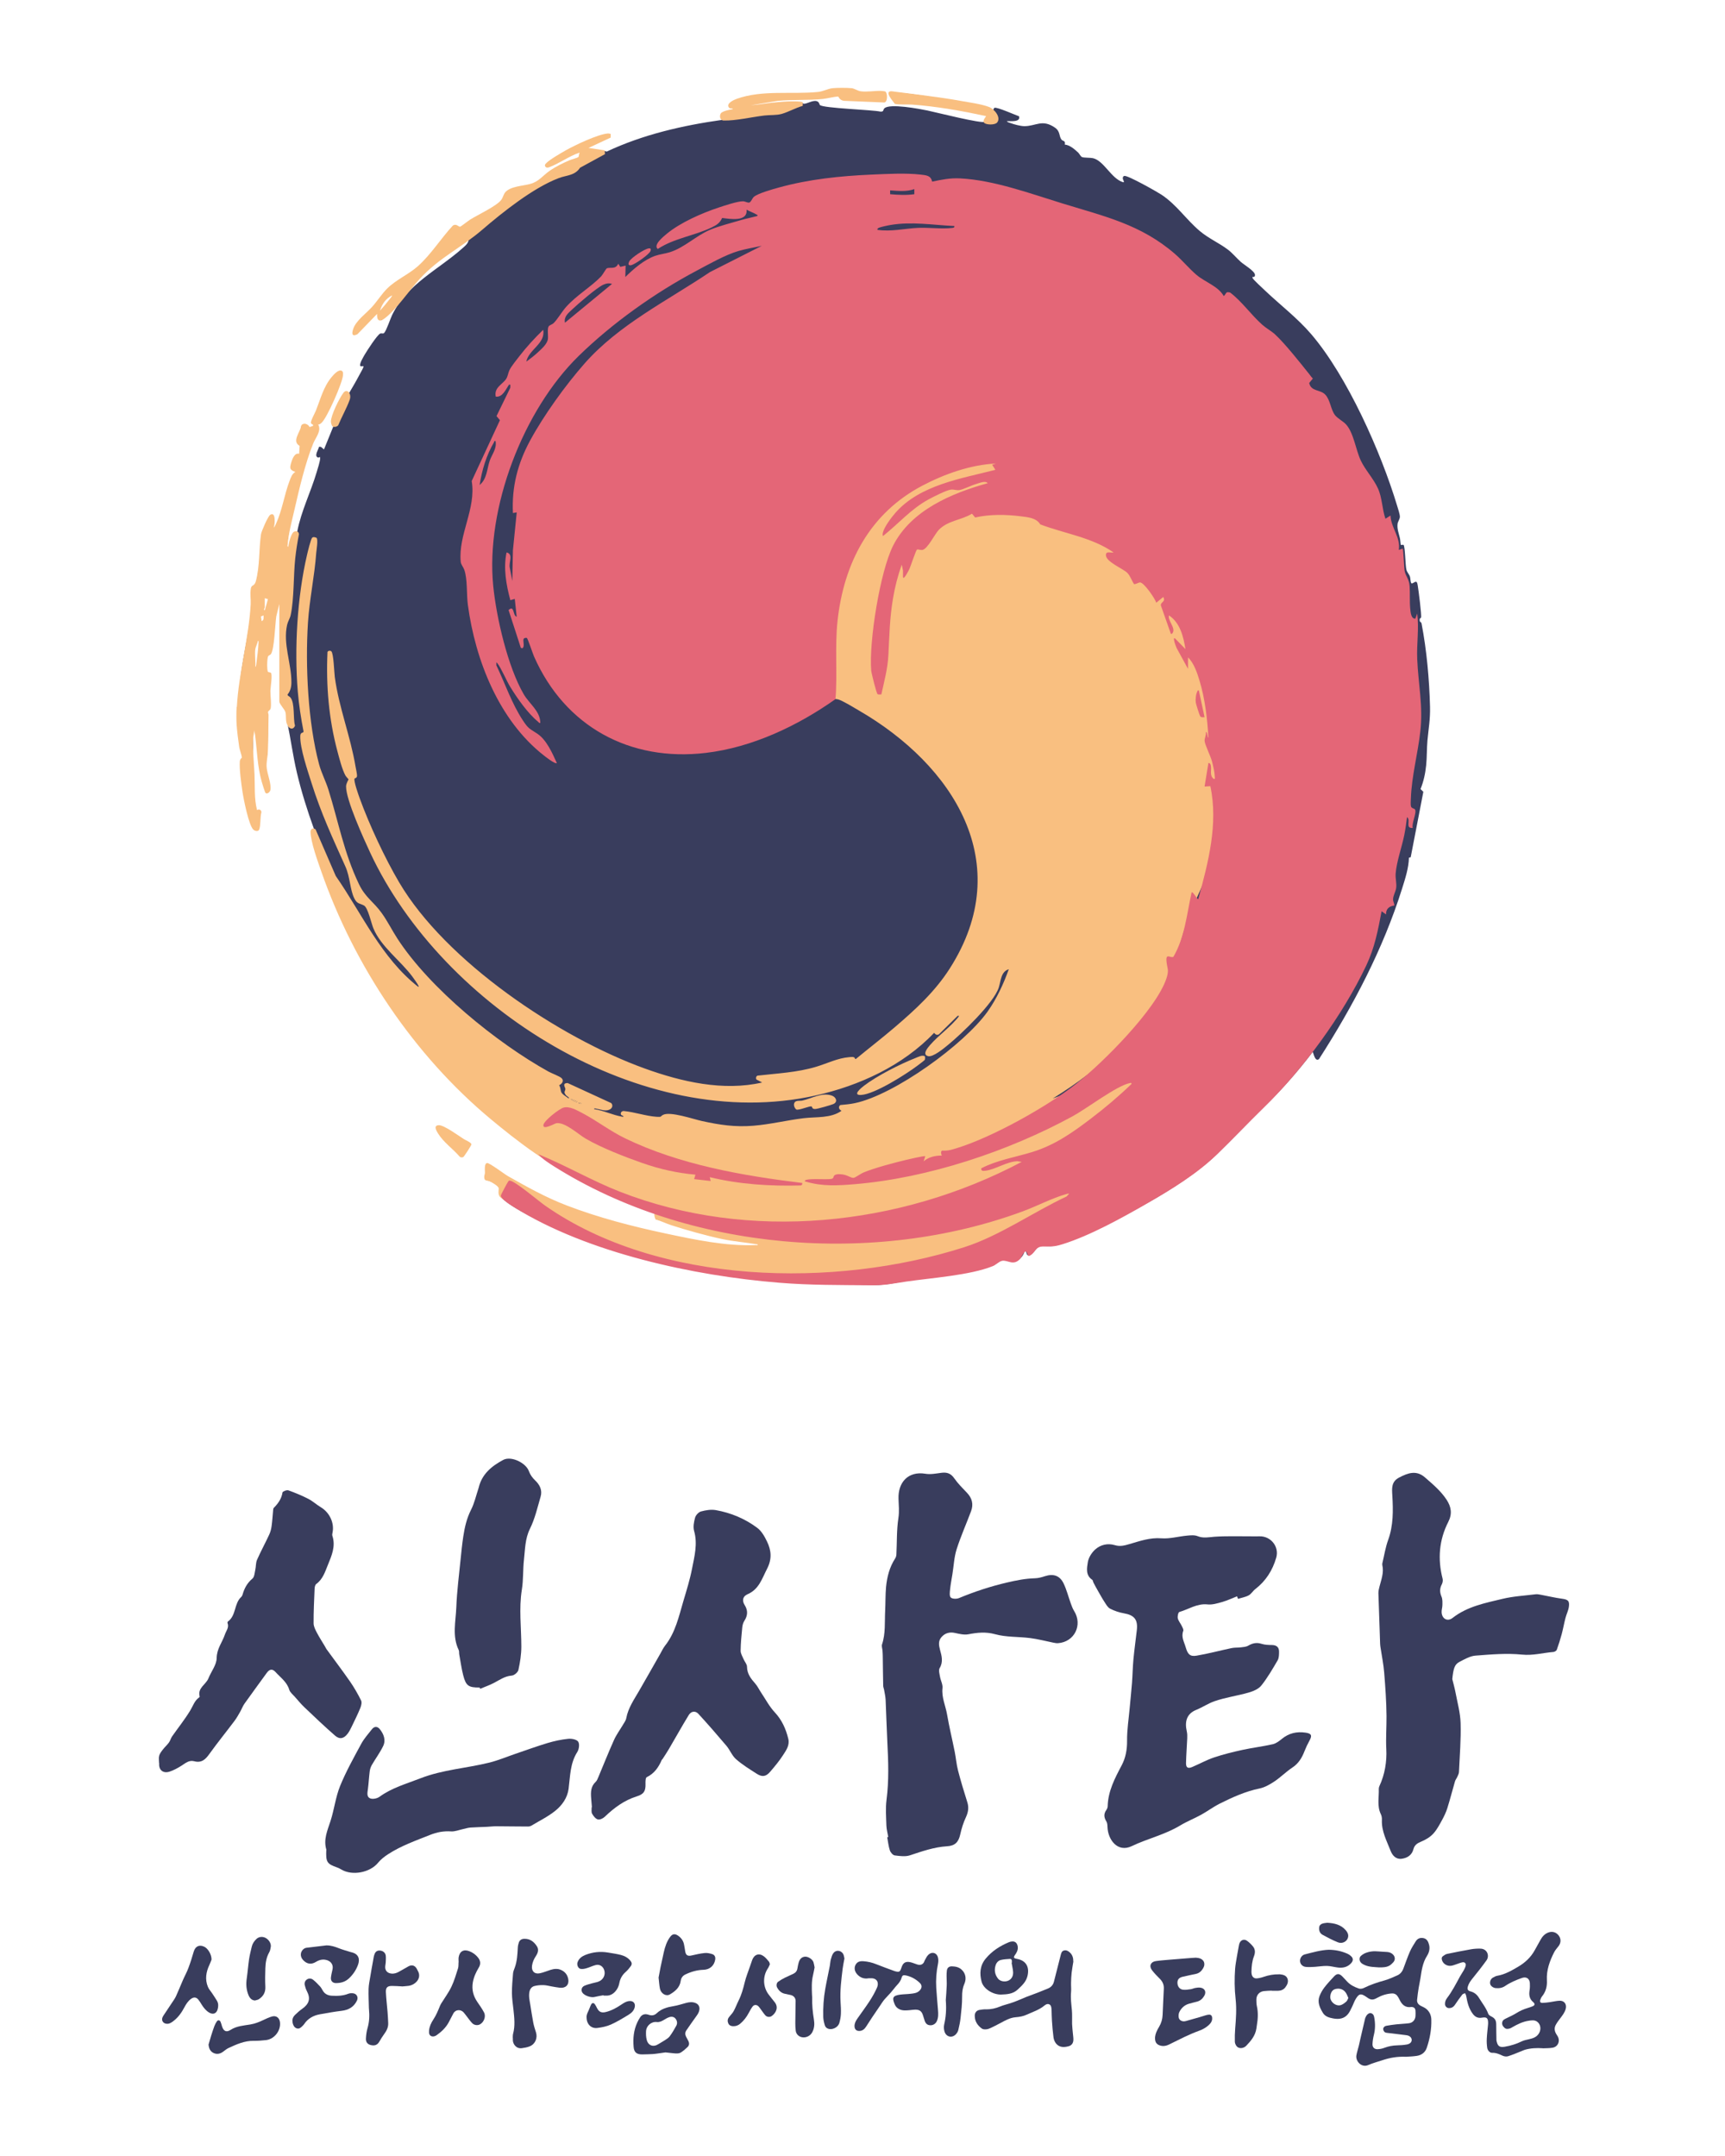 <?xml version="1.0" encoding="UTF-8"?>
<svg id="Layer_1" xmlns="http://www.w3.org/2000/svg" version="1.1" viewBox="0 0 400 500">
  <!-- Generator: Adobe Illustrator 29.3.0, SVG Export Plug-In . SVG Version: 2.1.0 Build 146)  -->
  <defs>
    <style>
      .st0 {
        fill: #e46677;
      }

      .st1 {
        fill: #393d5d;
      }

      .st2 {
        fill: #f9bf80;
      }
    </style>
  </defs>
  <g>
    <path class="st1" d="M65.06,138.6c-.21-.03-.2.26-.25.41-.4,1.23-.82,3-1.03,4.28-.22,1.32-.56,7.95-1.14,8.45-.17.15-.54.16-.69.35-.37.46,0,3.08-.14,3.83.06.25,1.03.08,1.05.9.02,1.27-.5,3.08-.6,4.44-.06.9.04,1.83,0,2.73h-.59c.14.47.27,1.05.3,1.54.15,2.66.21,6.68,0,9.31-.08.96-.49,1.81-.45,2.8.07,1.87,1.29,3.88.87,5.88-.09.29-.44.28-.7.23l-1.25-3.99-1.43-11.93-.44,1.4c.27,4.96-.12,10.11.3,15.05.07.85.23,2.96.47,3.67.04.1.07.18.19.21l.8-.1c.19.12-.26,4.12-.41,4.33-.24.34-1.03-.07-1.26-.36-.54-.68-1.37-4.16-1.6-5.19-.81-3.56-1.23-7.23-1.13-10.89.67-.14.72.37,1.11.74.34-.62-.31-.69-.59-1.04-1.77-2.23-1.03-15.4-.65-18.64.66-5.56,2.17-11.09,2.49-16.69.04-.76-.18-3.99.17-4.33.17-.16.61-.1.78-.33.15-.2.4-1.66.47-2.04.67-3.41.74-6.91,1.15-10.36l1.94-3.82.43.14c.68,1.42-.24,2.89-.52,4.28,2.43-2.94,2.93-7.05,4.09-10.59.37-1.13.87-3.28,2.11-3.58-.05-.75-1.53-.59-1.48-1.39.01-.19.99-2.64,1.11-2.75.32-.29.58.03.96,0l.3-2.51c-1.77.06-.36-2.32-.07-3.24.15-.47-.1-1.05.59-1.18,1.41-.28,1.2.92,1.32.88.7-.32,2.02-1.56,2.27-.18.13.71-.95,2.18-1.27,2.95-2.58,6.26-5.81,19.23-6.24,25.93-.01.16-.1.7.15.67.38-.98.94-4.75,1.63-5.24.23-.16.68-.17.74-.33.91-4.77,3.13-9.14,4.5-13.77.24-.83.82-2.53.82-3.32,0-.47-.22.04-.59-.14-.82-.41.21-1.82.31-2.43.56-.17.77.34,1.17.58l2.16-5.31c-1.02-2.93,1.55-5.27,2.49-7.83.36-.38.79-.03,1.04.3.85-1.45,1.73-2.93,2.51-4.42.25-.48.81-1.41.95-1.85.13-.39-.56-.04-.73-.23-.31-.45.78-2.22,1.05-2.69.49-.84,2.91-4.6,3.58-4.84.33-.12.64.12.89-.13.52-.5,1.45-3.34,1.87-4.19,3.6-7.29,10.69-10.45,16.36-15.51.52-.46,1.11-.94,1.32-1.63.06-.21-.02-.26-.22-.22-1.75,1.4-3.77,2.41-5.58,3.72-5.59,4.01-9.3,10.12-14.27,14.81-.27.2-.69-.13-.8-.38-.41-.9.39-1.15.8-1.7,1.05-1.4,2.17-2.77,3.18-4.2.08-.12.4-.29.15-.44-.76.89-2.22,1.52-2.96,2.35-.52.58-.52,1.38-.95,2-1.3,1.88-3.74,3.74-5.23,5.54-1.29.58-.7-.96-.4-1.58.72-1.52,2.78-3.03,3.94-4.32,1.49-1.67,2.71-3.54,4.42-5.02,1.61-1.4,3.5-2.25,5.16-3.54,3.7-2.9,6.3-7.17,9.53-10.55.5-.34.87.72,1.23.66,2.59-2.44,6.4-3.63,9.08-5.83,1.33-1.09.9-1.49,1.66-2.47,1.05-1.35,5.34-1.42,6.92-2.23,1.12-.57,2.45-2.09,3.64-2.86,1.16-.75,2.81-1.55,4.08-2.12.43-.2,2.36-.78,2.44-.88.07-.09-.01-.43.05-.61.51-1.4,1.9-1.33,3.15-1.3.95.03,2.17.15,3.06.43,8.43-3.97,17.62-6.06,26.82-7.36l-.27-1.23c.22-.65,4.2-1.35,4.99-1.5,4.1-.79,9.36-1.5,13.51-1.26.31.02.5.28.7.27.81-.01,2.42-1.14,3.28-.42.26.21.26.57.4.71.78.75,12.21,1.09,14.06,1.53.85,0,.5-.38.88-.76,1.2-1.21,8.19.13,10,.5,1.67.34,12.83,3.18,13.39,2.6-.12-.68.46-.91.6-1.47-7.01-1.47-14.1-2.7-21.3-2.83-.25-.08-1.62-2.04-1.58-2.26.07-.32.99-.24,1.25-.22,4.09.25,9.14,1.14,13.24,1.81,3.21.53,6.58,1.05,9.63,2.18.12,0,.1-.36.32-.44.59-.21,4.79,1.66,5.68,1.97.41,1.4-1.91,1.1-2.82,1.12.07.24.58.36.81.44.83.32,2.38.73,3.25.73,2.67,0,4.12-1.69,7.06.32,1.33.91.9,1.99,1.56,2.82.28.35.96.16.75,1.13,1.15.1,2.27,1.08,3.1,1.85.28.26.55.89.88,1.04.45.2,1.91.12,2.54.26,2.56.58,4.24,4.74,6.97,5.57.48.14,0-.58-.02-.73-.06-.31-.01-.63.34-.72.76-.19,7.54,3.65,8.59,4.34,3.6,2.39,5.74,5.79,8.94,8.47,2.05,1.71,4.35,2.69,6.4,4.22,1.16.86,2.04,1.99,3.11,2.94.7.61,3.21,2.11,3.25,2.96.02.45-.18.51-.59.51-.03.15.02.19.07.3.21.4,2.24,2.26,2.73,2.73,3.61,3.44,7.59,6.44,10.85,10.25,8.38,9.81,16.16,27.36,19.89,39.73.19.63.65,1.99.65,2.58,0,.55-.46,1.12-.53,1.61-.16,1.15.27,2.24.52,3.3.12.51.12,1.11.21,1.63l.64-.02c.39.27.41,4.88.69,5.84.17.57.64,1.01.81,1.55.13.42.08,1.13.29,1.48.2.33.78-.41,1.17-.29.23.07.3.62.34.85.16.91.95,7.05.77,7.44-.09.19-.4.05-.3.79.04.29.34.19.42.61,1.19,6.16,1.8,13.03,1.96,19.3.07,2.95-.34,5.02-.6,7.83-.17,1.9-.1,3.85-.3,5.75-.19,1.88-.59,3.74-1.3,5.49l.65.64-2.93,15.17-.41.11c-.06,2.4-.86,4.84-1.57,7.11-4.42,14.08-11.35,27.24-19.29,39.6-1,.74-1.27-1.63-1.48-1.63-3.45,4.53-7.21,8.79-11.29,12.76-3.65,3.57-7.18,7.31-10.84,10.85-6.36,6.14-16.63,11.87-24.57,15.86-3.28,1.65-10.22,5.13-13.67,5.52-.89.1-2.24-.16-3.02.08-.72.22-1.82,2.57-2.77,1.98-.1-.06-.29-1.16-.61-.86-.48,1.57-1.65,2.5-3.32,2.36-.42-.04-.8-.24-1.2-.28-1.25-.13-1.74.77-2.89,1.21-5.08,1.9-12.42,2.44-17.88,3.23-3.13.45-6.48,1.37-9.62,1.31-24.28-.41-47.16-2.18-69.86-11.45-3.92-1.6-13.51-5.84-16.32-8.62-1.36-1.35-.12-1.85-.29-2.22-.06-.13-1.16-1.17-1.36-1.3-.52-.35-2.32-.78-2.39-1-.06-.17.21-2.82.31-3.05.24-.53.79-.06,1.14.13.92.51,2.97,2.26,3.71,2.5.24.07.47.33.73.43,1.95.71,3.53,1.99,5.06,2.92,6.74,4.09,17.92,7.03,25.66,8.88,11.6,2.76,23.5,5.07,35.45,3.18l1.57-.28c-3.11-.57-6.24-.03-9.37-.15-3-.11-6-.65-8.99-.9l-15.35-4.25-.09-.6c.93-.13,1.84.2,2.75.28.17.01.53.14.5-.13-8.27-2.53-16.32-5.94-23.86-10.16-5.41-3.03-11.19-7.61-16.12-11.48-17.6-13.82-31.92-34.68-39.71-55.62-1.11-2.97-3.37-8.83-3.54-11.81-.04-.79.06-.67.45-1.17-1.53-4.23-2.88-8.54-3.92-12.92-.92-3.9-1.44-7.88-2.25-11.77-.14-.69-.07-1.65-.21-2.3-.12-.54-1.3-1.8-1.3-2.39v-24.13ZM62.41,138.3l-.59.09-.59-.97-.32,5.07-.22.24-.5-.14.3,2.66.21-1.04.67-.14c-.22-2.01.67-3.83,1.04-5.75ZM59.16,159.11l1.18-12.39-1.33,3.91c-.27,1.41,0,2.79,0,4.13.01,1.28-.06,2.57,0,3.84,0,.18-.11.55.15.51Z"/>
    <g>
      <path class="st2" d="M178.65,296.13l-.24-.13c-5.57-.56-11.09-1.5-16.65-2.08-3.9-.41-7.84-.59-11.58-1.84-1.02-.34-.06-.88-.87-1.34-1.13-.64-4.34-1.3-5.83-1.83-6.39-2.27-12.79-5.54-18.61-8.97h-.32c-.27.82-1.06.9-1.84.84-1.11-.08-3.72-1.19-4.71-1.78-.28-.17-1.83-1.19-1.98-1.34-.72-.72-.27-1.84-.4-2.17-.21-.52-1.51-1.27-2.04-1.51-.73-.33-1.31.03-1.29-1.08,0-.31.15-.6.16-.89.02-.56-.22-2.22.52-2.29.55-.05,4.06,2.62,4.89,3.08,4.47,2.52,8.72,4.91,13.58,6.77,7.4,2.83,15.12,4.83,22.87,6.48,6.73,1.43,13.98,2.98,20.9,2.7.18,0,.55.11.51-.15-2.74-.47-5.54-.68-8.26-1.25-3.63-.77-8.28-2.07-11.83-3.22-1.22-.39-2.37-1-3.62-1.32-1.03-2.51,1-1.81,2.53-1.43,5.28,1.31,10.94,3.16,16.4,3.66,1.55.14,2.69-.52,4.27-.43,2.65.15,5.26,1.2,7.96,1.2.59,0,1.17-.28,1.77-.16.65.12.56,1.01.23,1.41-.15.18-.47.13-.45.36,2.11.3,4.23.11,6.34-.15.03-.24-.25-.09-.35-.33-.1-.22-.06-.58.15-.71.54-.34,7.11-.08,8.39-.13,14.53-.57,30.35-4.56,43.72-10.12,1.38-.57,5.78-2.89,6.86-2.88.22,0,.43.04.63.11,1.46,1.8-1.01,3.34-2.34,4.24-12.05,8.13-25.6,13.48-39.92,15.97-1.33.23-3.65.3-4.79.66-.24.07-.42.41-.76.57-2.94,1.33-8.19.58-11.36.73-.91.04-2.1.25-2.88.74h-9.73Z"/>
      <path class="st2" d="M54.92,163.96c.44-8.03,2.79-16.01,3.21-23.82.06-1.18-.18-2.36.04-3.68.14-.82.85-.51,1.15-1.65.95-3.52.69-7.38,1.2-10.9.11-.73,1.61-4.17,2.13-4.51,1.36-.9,1.11,2.29.82,2.96.24-.17.44-.69.57-.98,1.44-3.19,1.88-6.65,3.11-9.87.32-.82.54-1.58,1.33-2.06-1.32-.5-1.34-.84-.96-2.14.24-.82.78-2.37,1.84-2.07l.12-1.83c-1.93-1.1.22-3.23.4-4.8.6-.66,1.53-.28,1.92.43l.8-.29c.1-.41-.32-.26-.49-.63-.17-.37.93-2.37,1.15-2.91,1.05-2.65,1.75-5.5,3.62-7.74.47-.56,1.58-1.87,2.36-1.48.37.23.32.65.29,1.03-.1,1.74-3.67,9.83-4.93,11-.24.22-.47.42-.82.44.84,1.42-.6,3.04-1.15,4.38-1.86,4.61-3.24,10.52-4.36,15.41-.56,2.44-1.39,5.56-1.57,8.02-.01.16-.11.55.14.51.11-.77.66-3.28,1.43-3.51.56-.17,1,0,1.05.63-.36,1.85-.66,3.74-.86,5.61-.43,4.02-.25,9.34-1.05,13.11-.17.79-.64,1.46-.83,2.27-1.01,4.45,1.02,8.95.99,13.39,0,1.02-.24,2.01-.9,2.8,0,.31.46.41.67.67,1.09,1.33.58,4.88,1.07,6.54-.37.98-1.22.83-1.7,0-.6-1.04-.28-2.17-.53-3.15-.16-.63-1.41-1.88-1.41-2.43v-22.64l-.71,2.9c-.25,1.65-.46,7.86-1.27,8.76-.16.18-.52.3-.6.44-.28.49-.31,3.04-.08,3.58.09.21.53.12.71.29.4.39-.1,3.43-.12,4.16-.03,1,.33,3.61-.01,4.27-.12.23-.5.43-.54.63-.03.16.12.47.12.71-.03,2.85-.05,5.72-.16,8.56-.05,1.26-.39,2.31-.27,3.67.13,1.49,1.13,3.79.86,5.18-.08.4-.7,1.04-1.12.68-.15-.13-.79-2.24-.9-2.64-.99-3.5-1.08-7.24-1.53-10.86l-.28-1.12c.12.68-.13,1.35-.16,1.98-.13,2.81.18,5.61.31,8.41.12,2.75-.11,5.47.58,8.19.5-.27.98-.08,1.02.52-.33,1.08-.13,3.05-.53,4.02-.21.49-.94.34-1.31.03-1.09-.93-2.31-7.17-2.55-8.8-.28-1.88-.76-5.25-.62-7.06.05-.64.46-.66.46-.88,0-.56-.48-1.71-.59-2.38-.23-1.53-.51-3.71-.61-5.22-.08-1.24-.07-2.89,0-4.13ZM61.4,138.73v2.14c0,.08-.39.63,0,.66l.73-2.58-.73-.22ZM61.11,142.72l-.6.25.16,1.08c.57-.23.45-.81.44-1.33ZM59.19,150.61c-.15,1.26.11,2.77,0,4.06.2-.08.25-.76.28-.98.17-1.39.42-3.19.47-4.55,0-.16.09-.56-.15-.52-.08.65-.52,1.35-.59,1.99Z"/>
      <path class="st2" d="M197.38,20.43c.75.08,1.49.63,2.15.73,1.39.22,3.28-.12,4.68-.08.21,0,.88.07,1.03.12.56.19.68,2.46-.19,2.57l-9.36-.39c-.62-.09-1.04-.42-1.3-.99-1.19.05-2.38.43-3.58.56-3.46.36-7,.1-10.47.44l-6.27,1.03c2.09-.16,4.17-.58,6.27-.73.74-.06,1.63-.13,2.35-.16.52-.02,3.39-.11,3.48.25l-.03.77c-1.62.45-3.26,1.4-4.85,1.86-1.27.36-2.71.22-4.05.38-2.88.34-6.65,1.24-9.45,1.16-.84-.02-1.03-1.05-.64-1.66.34-.53,2.15-.88,2.79-.98-.11-.32-.61,0-.9-.35-.78-.96,1.14-1.81,1.82-2.05,5.9-2.1,12.68-.98,18.77-1.58,1.31-.13,2.29-.76,3.47-.88,1.02-.1,3.27-.11,4.28,0Z"/>
      <path class="st2" d="M234.24,108.35c-.01.26.39.17.55.33.31.31.25,1.95-.12,2.25-.3.24-4.52,1.08-5.34,1.3-11.17,3.03-19.9,7.75-23.46,19.46-1.57,5.19-3.85,16.97-3.02,22.12l.69,2.33c.25-2.23,1.18-4.76.89-7.01-.09-.72-.66-.38-.93-.99-.48-1.11.83-3.9,1.14-5.12.89-3.52.87-11.78,3.24-14.31.91-.97,2.06-.63,2.51-1.03.31-.27.91-2.46,1.23-3.05.98-1.83,2.19-1.08,3.32-1.99.48-.38.91-1.26,1.35-1.75,2.72-3.05,11.16-5.79,15.19-6.04.47-.03,1.81-.09,2.18.03.62.19.95,2.23,1.31,2.38,3.09.47,6.11,1.34,9.08,2.27,3.56,1.12,13.93,4.61,15.64,7.81.56,1.05-.03,1.73.03,1.81.04.05.82.47,1.03.67.63.6,1.12,1.66,1.84,2.15.84.57,1.9.37,2.8,1.18.79.72,1.68,3.11,2.8,3.1.67,0,.99-.4,1.75.16,1.26.94.28,2.92.4,3.07,1.56.38,2.6,2.4,3.45,3.71,1.36,2.1,5.38,8.8,5.53,11,.03.4-.06.84-.25,1.19-.23.41-.59.46-.7.63-.43.68,2.79,13.75,3.13,15.76,1.67,9.94,1.18,23.17-2.35,32.66-1.03,2.77-2.49,5.36-3.5,8.15-1.69,4.64-2.61,9.34-4.69,13.89-5.64,12.38-15.45,21.28-26.87,28.3l18.1-6.68c1.22-.2,1.89.09,1.56,1.41-.76,3.07-11.1,10.66-14.01,12.69-27.66,19.23-63.56,26.03-96.52,18.42-4.97-1.15-8.92-3.33-13.44-5.44-1.87-.87-2.51-1.1-4.48-1.71-6.93-2.16-15.86-9.22-21.49-13.91-17.83-14.84-31.67-35.54-39.31-57.45-.83-2.38-2.44-6.77-2.49-9.17-.01-.74.63-1.04,1.17-.58l4.68,10.8c6.09,8.77,10.54,18.98,19.12,25.71.11.02.1-.15.07-.22-.19-.45-1.08-1.67-1.41-2.13-2.74-3.72-7.33-6.96-9.08-11.27-.45-1.1-1.25-4.74-2.14-5.23-1.04-.58-1.6-.31-2.28-1.7-1-2.04-.93-4.86-2.06-7.38-2.97-6.62-5.62-12.29-7.83-19.31-.89-2.83-2.72-8.13-2.62-10.95.03-.97.73-.59.76-1.03-.6-3.07-1.08-6.18-1.34-9.3-.82-9.97-.13-21.88,2.14-31.64.15-.65.87-3.67,1.18-3.98.27-.27.71-.13,1.01,0,.44.28,0,2.86-.05,3.48-.39,5.43-1.57,10.77-1.92,16.23-.64,9.94,0,23.18,2.58,32.82.55,2.04,1.55,3.89,2.18,5.93,2.34,7.51,3.58,14.57,7.06,21.85,1.52,3.17,3.35,4.03,5.26,6.69,1.36,1.88,2.39,3.99,3.65,5.93,7.48,11.55,23.04,24.21,35.06,30.87.71.39,2.61,1.09,3.04,1.53.62.63.03,1.34-.59,1.63.34.46.32,1.14.49,1.58.21.54,1.21,1.07,1.66,1.44.53.03-.44-.56-.52-.66-.71-.86-.19-.91-.18-1.5,0-.39-.87-1.34.53-1.37l10.11,4.65c.48.54.22,1.23-.4,1.51-1.01.46-2.09-.06-3.09-.22-.16-.02-.51-.16-.48.11,2.12.29,4.39,1.41,6.45,1.74.15.02.37.14.33-.11l-.52-.29c-.25-.45.11-.91.59-.9,2.56.23,5.11,1.17,7.67,1.34,1.25.08.78-.1,1.46-.45,1.65-.87,7.05,1,9.06,1.44,4.14.9,7.63,1.43,11.9,1.08,3.92-.32,7.78-1.28,11.67-1.75,2.92-.35,6.27.06,8.76-1.72-.57-.24-.85-.91-.29-1.33,1.14-.11,2.27-.2,3.39-.44,9.17-1.93,25.37-13.63,30.79-21.27,2.08-2.93,3.69-6.41,4.89-9.78-1.84.53-1.84,2.73-2.32,4.24-1.16,3.6-8.67,10.78-11.77,13.31-.92.75-3.48,2.91-4.64,2.6-1.43-.38-.04-1.97.44-2.53,2.03-2.36,4.87-4.26,6.79-6.78l-.34-.05-4.38,4.32c-.73.34-1.01-.36-1.1-.36-7.23,7.61-17.34,12.26-27.5,14.53-40.24,8.99-86.49-20.39-103.26-56.32-1.47-3.16-5.64-12.28-5.59-15.37.01-.72.57-1.54.57-1.62,0-.06-.58-.64-.71-.88-.78-1.41-1.44-4.04-1.87-5.65-2-7.46-2.66-15.29-2.3-23.01.13-.34.68-.37.9-.15.52.53.65,4.83.79,5.92.93,7.01,3.64,13.77,4.8,20.72.09.53.41,1.9.35,2.31-.08.47-.49.43-.56.55-.28.47.93,3.87,1.19,4.58,2.22,6.12,5.84,13.88,9.14,19.48,10.82,18.38,37.14,36.03,56.97,43.18,8.52,3.08,18.21,5.32,27.21,3.24l-1.31-.68c-.23-.28-.11-.78.24-.91,4.6-.53,9.12-.72,13.58-2.05,2.5-.75,5.01-2.02,7.65-2.23.52-.04,1.29-.22,1.4.41h.18c2.99-2.46,6.07-4.84,9.02-7.36,4.8-4.11,9.33-8.26,12.76-13.64,15.53-24.34.82-47.14-21.14-59.84-1.12-.65-3.6-2.19-4.71-2.52-.73-.22-1.7.03-2.07-.9-.13-.33.08-.92.05-1.36-1.32-22.06,2.39-44.27,25.87-52.29,4.89-1.67,9.85-2.01,14.89-2.81.42-.07.86-.38,1.36-.42.74-.06,2.1.27,2.26,1.1.38,2.02-.77,2.54-2.5,2.88ZM133.81,255.42l-1.47-.59c.18.3.72.56,1.03.67.14.05.48.2.45-.08ZM134.85,255.86s-.66-.18-.74-.15c-.08.2.61.35.74.29,0-.05.02-.13,0-.14Z"/>
      <path class="st2" d="M141.61,31.06v.85s-5.14,2.39-5.14,2.39l3.75.57.06.88-5.77,3.15c-1.23,1.86-3.14,1.71-4.96,2.41-5.87,2.23-12.95,7.86-17.7,11.95-4.96,4.27-9.91,6.4-14.53,11.43-2.45,2.67-5.34,7.03-8.11,9.14-1.26.96-1.85.48-1.77-1.03l-4.57,4.72c-1.33.64-1.31-.21-.96-1.26.63-1.9,3.01-3.58,4.36-5.08,1.2-1.33,2.26-3.04,3.53-4.29,2.07-2.04,4.91-3.22,7.09-5.15,3.04-2.7,5.35-6.45,8.12-9.43.86-.55,1.32.37,1.72.26.14-.04,1.93-1.42,2.33-1.67,1.75-1.09,6.03-3.08,7.14-4.51.46-.59.53-1.31.98-1.82,1.19-1.37,4.09-1.45,5.76-1.91,2.04-.56,2.85-1.88,4.49-3.03,1.42-.99,3.04-1.78,4.62-2.46.49-.21,1.78-.54,2.07-.75.08-.06.14-.54.17-.69.02-.09.29-.39-.1-.26-2.24.76-4.59,2.48-6.86,3.32-.48.19-.89.08-.98-.45.03-.22.17-.37.32-.51.83-.85,3.42-2.34,4.55-2.98,2.15-1.21,7.34-3.68,9.68-3.89.25-.02.49.04.73.1ZM88.1,72.06c.72-.78,1.41-1.6,2.06-2.44.13-.16.85-.99.74-1.1-1.45.69-2.33,2.04-2.8,3.54Z"/>
      <path class="st2" d="M228.23,28.51c-.56-.54.49-1.5.41-1.59-5.66-1.21-11.39-2.25-17.18-2.66-1.31-.09-2.65.08-3.96-.17-.42-.61-2.58-2.96-.76-2.93,5.4.72,10.82,1.29,16.18,2.26,1.92.35,4.67.71,6.43,1.39,1.21.47,2.84,2.39,1.88,3.59-.51.64-2.52.56-2.99.11Z"/>
      <path class="st2" d="M214.46,244.96c.07.11.06.71-.01.83-.05.09-1.37,1.1-1.6,1.27-2.66,2.01-10.03,6.72-13.19,6.87-2.12.11.07-1.66.68-2.13,2.99-2.3,8.45-5.07,11.98-6.45.66-.26,1.47-.73,2.14-.4Z"/>
      <path class="st2" d="M246.89,106.32c.26.32.29,1.86-.03,2.18-.24.24-2.29.16-2.81.15-1.11-.03-2.41-.23-3.53-.3-1.97-.12-3.34.6-2.69-2.1.45-1.88,3.99-1.17,5.42-.93.61.1,3.35.64,3.64,1Z"/>
      <path class="st2" d="M101.74,260.94c1.24-.03,4.63,2.48,5.84,3.24.45.28,1.69.76,1.73,1.22.02.2-1.69,2.83-1.88,2.93-.27.13-.59.12-.82-.07-1.59-1.85-3.76-3.33-5.05-5.42-.38-.62-1.12-1.86.19-1.89Z"/>
      <path class="st2" d="M188.21,256.62c-.39-.24-2.9.94-3.56.69-.45-.36-.74-1.15-.38-1.66.35-.51,1.28-.3,1.79-.42,2.2-.49,4.5-1.95,6.83-1.15.98.34,1.48,1.47.33,1.97-.57.24-3.65,1.13-4.18,1.14-.82.02-.65-.46-.83-.57Z"/>
      <path class="st2" d="M77.08,98.86c-.18-.15-.34-.81-.35-1.06-.02-1.47,1.98-5.49,2.9-6.7.84-1.11,1.97.19,1.46,1.61-.7,1.96-1.86,3.96-2.65,5.9-.25.38-1.02.53-1.36.26Z"/>
      <path class="st2" d="M133.81,255.42c.03.27-.31.13-.45.08-.31-.11-.85-.37-1.03-.67l1.47.59Z"/>
      <path class="st2" d="M134.85,255.86s0,.1,0,.14c-.12.06-.82-.1-.74-.29.08-.04.69.11.74.15Z"/>
    </g>
    <g>
      <path class="st0" d="M275.48,155.11l-2.64-4.82c-.21-.5-.56-1.39-.6-1.91-.02-.22-.12-.41.21-.35l2.44,2.51c-.47-2.89-1.24-6.12-3.83-7.82-.31,1.25,1.61,2.91.87,4.04-.12.18-.18.29-.42.24l-2.33-6.6c-.09-.81,1.2-.8.56-1.95l-1.62,1.33c-.29-.99-2.85-4.7-3.76-4.71-.36,0-1.15.53-1.41.37-.5-.74-.91-1.98-1.55-2.59-1.04-1.01-4.89-2.53-4.95-4.06-.05-1.07,1.02-.55,1.78-.66-5-3.51-11.36-4.37-17.01-6.52-.9-1.51-2.84-1.66-4.48-1.87-3.46-.44-7.21-.5-10.62.27l-.73-.88c-2.49,1.52-5.56,1.56-7.69,3.74-.96.99-2.62,4.5-3.83,4.67-.41.06-1.04-.21-1.24-.08-.25.16-1.45,3.82-1.74,4.46-.07.16-1.39,2.83-1.5,1.89v-1.47s-.29-1.4-.29-1.4c-.92,2.6-1.59,5.19-2.04,7.92-.77,4.58-.82,8.54-1.06,13.11-.16,3.08-.97,6.08-1.63,9.07-.26,0-.67.08-.88-.06-.25-.16-1.42-4.85-1.47-5.47-.55-6.7,2.04-22.98,5.09-28.99,4.15-8.18,13.54-12.14,21.92-14.46-.5-.65-1.89-.05-2.58.15-1.16.32-3.03,1.3-4.02,1.45-.62.09-1.2-.18-1.88-.12-1.05.1-4.18,1.71-5.24,2.28-4.06,2.21-6.98,5.65-10.55,8.49-.16-.22-.07-.64,0-.89.3-1.25,2-3.5,2.88-4.5,5.69-6.47,15.22-7.92,23.17-9.96l-.74-1.18.88-.29c-5.9.3-11.88,2.41-17.07,5.14-12.21,6.41-18.22,17.94-19.67,31.38-.65,6.01,0,12.1-.47,18.12-8.74,6.19-19.27,11.19-30.03,12.47-17.66,2.11-32.72-6.12-39.88-22.36-.27-.61-1.45-4.14-1.64-4.27-.17-.12-.59-.01-.71.12-.37.42.31,1.74-.33,2.25l-.37-.08-2.85-8.78c1.41-1.27.92,1.29,1.88,1.55l-.44-4.13-1.03.29c-.96-3.58-1.65-7.38-.88-11.07,1.64.35.49,2.29.74,3.47l.59,3.17.15-7.15.88-8.78-.88.15c-.3-6.09,1.1-11.47,3.96-16.77,3.19-5.9,8.21-12.86,12.64-17.9,7.97-9.06,19.22-14.57,29.1-21.22l12-6.08c-1.78.4-3.61.68-5.37,1.19-3.08.89-6.93,3.09-9.83,4.63-9.6,5.09-19.45,12.1-27.23,19.7-12.92,12.6-21.62,35.32-19.84,53.34.73,7.34,3.36,18.74,7.06,25.11,1.32,2.28,3.84,3.89,3.86,6.69-.28.06-.35-.16-.52-.29-2.41-1.98-4.85-5.46-6.48-8.13-.86-1.41-2.11-4.39-2.97-5.45-.06-.07-.18-.2-.22-.15v.65c2.02,4.22,3.56,8.85,6.14,12.76,1.32,2.02,1.55,1.88,3.38,3.11,2.12,1.42,3.48,4.53,4.5,6.79-.41.31-2.58-1.43-3.02-1.77-10.41-8.15-15.89-22.09-17.61-34.92-.34-2.51-.05-5.95-.84-8.16-.23-.64-.75-1.16-.82-1.84-.6-6.28,3.63-12.32,2.55-18.71l6.55-14.12-.8-.94,3.19-6.55.03-.7-.29-.07c-.77,1.09-1.52,3.02-3.1,2.8-.46-2.12,1.6-2.84,2.43-4.14.37-.58.45-1.42.76-2.04.43-.88,1.58-2.27,2.21-3.1,1.7-2.21,3.6-4.27,5.59-6.21.62,3.17-3.35,4.55-3.91,7.38.88-.64,1.87-1.4,2.66-2.14.85-.79,2.19-1.93,2.35-3.11.1-.77-.19-2.36.17-2.92.2-.31.82-.45,1.12-.73.88-.82,1.99-2.75,2.93-3.79,2.47-2.76,5.76-4.62,8.12-7.08.34-.35,1.14-1.82,1.35-1.89.85-.29,1.99.33,2.63-1.05l.46.73,1.24-.29-.07,2.65c1.88-1.87,4.37-4.02,6.9-4.91,1.12-.39,2.31-.5,3.43-.85,3.39-1.08,6.04-3.8,9.28-5.18,2.04-.87,4.98-1.61,7.18-2.26,1.26-.37,2.57-.62,3.84-.96.07-.35-.05-.24-.19-.33-.66-.43-1.63-.71-2.32-1.14.28,2.9-3.85,2.15-5.67,1.93-.53,1.18-1.28,1.64-2.4,2.18-3.98,1.94-8.76,2.51-12.52,5.01-1.15-.93,1.3-2.86,2.07-3.51,3.18-2.63,8.14-4.8,12.05-6.1,1.31-.43,4.41-1.48,5.65-1.45.5.01,1.06.39,1.44.29.43-.11.68-.98,1.06-1.31.98-.84,4.43-1.79,5.8-2.17,7.02-1.94,14.23-2.68,21.5-3,3.52-.15,7.92-.4,11.37,0,1.25.15,2.4.18,2.67,1.63,2.27-.46,4.13-.87,6.48-.75,7.81.39,16.27,3.51,23.71,5.8,9.71,2.99,18.18,4.85,26.09,11.69,1.77,1.53,3.36,3.49,5.09,4.94,2,1.67,4.95,2.55,6.27,4.87.63-.59.37-1.12,1.48-.82,2.77,2.11,4.82,5.13,7.44,7.46.91.81,2.12,1.47,2.94,2.22,2.29,2.09,5.95,6.72,7.99,9.28.26.33.49.68.8.98l-.85,1.03c.45,2.04,2.56,1.45,3.74,2.71,1.16,1.23,1.24,3.4,2.22,4.71.57.77,1.88,1.43,2.56,2.16,1.8,1.95,2.28,5.92,3.43,8.37,1.05,2.23,2.96,4.22,3.99,6.49,1.01,2.22.95,4.75,1.74,7.04l1.18-.74c.09,2.82,2.38,5.04,1.92,7.97l.88-.29c.21.15.32,4.45.48,5.2.28,1.3,1.01,1.8,1.14,3.43.13,1.69-.02,3.6.15,5.31.08.77.18,2.35,1.18,2.29l.44-1.18c.45,3.48-.15,7.04,0,10.55.24,5.77,1.39,10.9.72,16.79-.58,5.16-2,10.29-2.19,15.52-.02.46-.09,1.51.03,1.89.13.43.79.45.93.69.46.75-.86,3.27-.52,4.28-1.87.13-.38-1.78-1.33-2.51-.18,1.39-.36,2.78-.64,4.16-.56,2.78-1.79,6.18-2,8.92-.09,1.15.27,2.25.12,3.36-.11.82-.73,1.78-.72,2.67,0,.47.31.91.29,1.39-1.22.16-1.95.78-1.92,2.07l-1.03-.74c-.85,4.49-1.6,8.44-3.56,12.59-5.49,11.57-14.58,24-23.74,32.93-3.66,3.57-7.18,7.3-10.84,10.85-4.71,4.56-10.55,8.12-16.21,11.38-5.77,3.33-13.29,7.49-19.61,9.46-2.12.66-2.53.5-4.61.54-1.58.03-1.66,1.12-2.59,1.85-1.04.82-.76-.03-1.17-.58-.45-.6-1.21,1.32-1.49,1.61-1.6,1.67-2.76.24-4.14.43-.68.09-1.44.93-2.17,1.23-5.24,2.13-14.36,2.75-20.16,3.6-3.17.47-4.86.89-8.14.85-7.16-.07-14.1,0-21.26-.59-19.77-1.59-44.42-6.9-61.36-17.44-.7-.44-3.29-1.99-3.18-2.81.02-.18,1.51-2.97,1.69-3.2.11-.15.15-.26.37-.24,1.26.11,6.71,4.77,8.21,5.81,26.43,18.47,67.2,19.21,97.12,9.66,8.25-2.63,15.93-8.1,23.79-11.78l.6-.65c-.25-.03-.47.03-.71.1-3.13.88-6.86,2.82-10.03,3.99-34.37,12.71-77.46,9.24-108.64-10.38-1.3-.82-2.69-1.69-3.7-2.86,6.41,2.61,12.4,6.14,18.85,8.67,30.05,11.75,65.03,8.04,93.23-6.9l-1.04-.15c-2.43.09-5.11,1.94-7.39,2.21-.51.06-1.05.09-.94-.57,3.71-1.91,7.85-2.56,11.8-3.77,5.28-1.63,9.37-4.52,13.71-7.83,3.24-2.47,6.39-5.13,9.31-7.95.07-.36-.28-.23-.48-.19-3.05.67-9.88,5.88-13.14,7.66-14.9,8.13-33.52,14.34-50.5,15.76-3.97.33-7.5.55-11.37-.58-.22-.06-.26.08-.21-.3,1.08-.62,5.93.03,6.46-.48.16-.16.15-.6.48-.77.62-.32,1.7-.17,2.36,0,.6.15,1.48.72,1.97.67.38-.04,1.71-1.01,2.3-1.25,2.79-1.13,6.94-2.21,9.91-2.93.56-.14,4.23-.99,4.4-.84l-.37,1.18c1.14-.99,2.71-1.35,4.21-1.33-.16-.3-.32-1.02.09-1.16,1.26.11,2.24-.21,3.41-.57,8.25-2.54,20.89-9.59,27.7-14.95,6.08-4.78,18.51-17.2,20.89-24.41.7-2.13.12-2.25,0-4.14-.11-1.78.99-.48,1.62-.88,2.63-4.51,3.09-9.83,4.2-14.84.18-.23.14-.11.3,0,.2.14,1.11,1.58,1.25,1.48,2.31-8.45,4.68-17.42,2.81-26.2l-1.34.09.89-5.46c.32-.06.5.29.56.55.23,1.03-.39,2.39.7,3.14.33.13.23-.38.22-.52-.04-1.08-.39-2.55-.67-3.61-.33-1.23-1.6-3.73-1.69-4.66-.06-.58.39-1.35.29-1.98.38-.5.33,1.29.59,1.18-.26-4.39-.76-8.87-2.03-13.1-.55-1.85-1.3-4.14-2.7-5.49v2.66ZM212.02,43.86c-1.86.63-3.69.42-5.61.29v.89c1.86.16,3.75.26,5.61,0v-1.18ZM221.32,52.42c-4.92-.23-9.89-1.08-14.79-.25-.56.09-2.45.47-2.83.71-.18.12-.29.18-.24.42,3.13.48,6.25-.3,9.36-.45,2.51-.12,5.59.3,7.98.01.3-.04.55-.07.51-.45ZM141.92,65.84c-.77-.23-1.36-.12-2.07.21-1.53.72-5.85,4.45-7.23,5.76-.91.86-1.88,1.62-1.62,3.03l10.92-9ZM114.91,102.29c-.39-.08-.25.1-.37.29-1.74,2.96-2.81,6.5-3.32,9.89,1.73-1.39,1.69-3.8,2.36-5.68.53-1.49,1.66-2.75,1.33-4.5Z"/>
      <path class="st0" d="M186.05,274.33l-.07.45-.3.14c-7.09.19-14.21-.25-21.1-1.92l.22.89-3.84-.44.3-1.03c-4.31-.4-8.23-1.27-12.29-2.69-4.07-1.43-9.51-3.53-13.2-5.69-1.71-1.01-4.72-3.84-6.75-3.56-.41.06-3.2,1.72-3.01.4.15-1.01,3.7-3.77,4.69-4.02,1.39-.36,3.02.6,4.24,1.23,3.44,1.79,6.48,4.19,10.03,5.91,12.65,6.12,27.21,8.66,41.08,10.35Z"/>
      <path class="st0" d="M150.44,57.6c.44-.05.55.17.42.57-.27.82-3.65,3.16-4.51,3.33-.72.14-.71-.34-.43-.88.47-.88,3.55-2.91,4.52-3.02Z"/>
      <path class="st0" d="M277.99,160.12l1.33,6.2c-.38,0-.78.12-1.02-.23-.17-.25-.95-2.74-1.01-3.13-.11-.77,0-1.96.37-2.65.09-.17,0-.25.33-.19Z"/>
    </g>
  </g>
  <g>
    <path class="st1" d="M286.87,370.2c-1.16.45-2.3.99-3.49,1.33-1.1.31-2.28.67-3.38.55-2.44-.26-4.37,1.14-6.53,1.76-.25.07-.46.99-.36,1.45.14.62.62,1.16.91,1.76.18.37.47.86.36,1.17-.54,1.41.21,2.56.57,3.82.45,1.54.95,2.19,2.5,1.93,2.74-.46,5.42-1.19,8.14-1.76.7-.15,1.43-.08,2.14-.17.58-.07,1.23-.11,1.71-.39,1-.58,1.94-.8,3.09-.43.77.25,1.63.27,2.45.28,1.02.02,1.6.5,1.61,1.49,0,.69,0,1.49-.32,2.05-1.17,2-2.34,4.03-3.78,5.84-.65.82-1.88,1.34-2.94,1.64-2.63.76-5.38,1.12-7.95,2.02-1.44.5-2.75,1.4-4.22,2-2.17.88-2.72,2.66-2.18,5,.12.51.12,1.07.1,1.6-.08,1.91-.24,3.81-.28,5.72-.02,1.08.43,1.35,1.43.93,1.71-.73,3.34-1.64,5.1-2.23,2.15-.72,4.38-1.27,6.6-1.75,2.3-.5,4.66-.78,6.96-1.3.77-.17,1.5-.72,2.13-1.24,1.63-1.34,3.45-1.75,5.5-1.45,1.36.2,1.57.65.92,1.82-.44.79-.83,1.62-1.16,2.46-.6,1.55-1.39,2.88-2.84,3.83-1.45.96-2.7,2.24-4.15,3.21-1.05.7-2.24,1.38-3.45,1.63-3.27.67-6.25,2.03-9.2,3.5-1.51.75-2.87,1.79-4.35,2.6-1.6.88-3.31,1.55-4.87,2.49-3.52,2.13-7.54,3.02-11.21,4.78-3.28,1.57-5.52-1.5-5.62-4.42-.02-.44-.04-.96-.26-1.31-.58-.92-.65-1.77,0-2.67.16-.23.29-.53.3-.81.08-3.54,1.66-6.53,3.27-9.57.89-1.69,1.25-3.61,1.23-5.63-.03-2.55.38-5.1.61-7.65.17-1.93.38-3.85.53-5.78.14-1.81.16-3.62.33-5.43.21-2.27.53-4.54.79-6.81.28-2.46-.58-3.5-3.01-3.92-1.09-.19-2.19-.56-3.18-1.07-.56-.29-.93-.98-1.3-1.55-.54-.82-1.01-1.69-1.5-2.54-.37-.64-.72-1.29-1.06-1.94-.11-.22-.12-.56-.29-.67-1.58-1.06-1.24-2.72-1.02-4.09.17-1.06.9-2.21,1.71-2.94,1.24-1.11,2.89-1.5,4.56-1,1.2.36,2.22.09,3.38-.25,2.41-.7,4.76-1.55,7.41-1.34,1.95.15,3.95-.44,5.94-.62.81-.08,1.73-.17,2.45.12,1.34.54,2.57.24,3.9.14,2.72-.19,5.46-.09,8.19-.1.75,0,1.5.03,2.24,0,2.65-.09,4.64,2.41,3.91,4.94-.85,2.95-2.41,5.41-4.86,7.3-.56.43-.93,1.13-1.53,1.45-.75.41-1.65.55-2.48.81-.07-.19-.13-.37-.2-.56Z"/>
    <path class="st1" d="M205.98,426.06c-.15-.9-.41-1.79-.44-2.69-.06-1.99-.22-4.01.03-5.97.58-4.46.42-8.9.19-13.36-.17-3.28-.25-6.57-.4-9.85-.04-.78-.23-1.56-.36-2.34-.05-.29-.19-.57-.2-.85-.05-2.27-.07-4.53-.1-6.8,0-.46-.03-.91-.06-1.37-.03-.5-.25-1.05-.11-1.48.84-2.52.59-5.14.72-7.72.1-1.87.04-3.74.21-5.6.23-2.33.8-4.59,2.11-6.6.17-.27.28-.62.29-.94.14-2.81.04-5.65.46-8.41.24-1.56.08-2.97.03-4.48-.14-3.74,2.16-6.49,6.24-5.82,1.2.2,2.48-.06,3.71-.22,1.28-.17,2.2.14,2.98,1.28.85,1.22,1.93,2.29,2.96,3.37,1.19,1.25,1.53,2.67.93,4.26-1.1,2.95-2.4,5.84-3.35,8.84-.58,1.84-.66,3.84-.97,5.76-.19,1.17-.42,2.34-.54,3.51-.07.65-.19,1.57.16,1.9.37.35,1.36.36,1.91.13,3.61-1.5,7.28-2.71,11.11-3.6,2.16-.51,4.27-.93,6.48-.99.78-.02,1.57-.23,2.32-.48,1.95-.63,3.45-.18,4.35,1.69.71,1.49,1.11,3.12,1.68,4.69.21.58.43,1.18.76,1.7,2.01,3.25.06,7.17-3.73,7.45-.36.03-.74-.05-1.1-.12-1.78-.36-3.55-.83-5.35-1.06-2.72-.35-5.55-.18-8.16-.9-2.19-.6-4.12-.38-6.22.02-.97.18-2.07-.09-3.07-.31-1.28-.28-2.34.03-3.16.99-.75.88-.6,1.86-.31,2.94.38,1.37.78,2.78-.09,4.22-.29.48-.03,1.33.08,1.99.15.89.67,1.79.58,2.64-.24,2.16.7,4.06,1.05,6.07.5,2.91,1.2,5.79,1.78,8.68.29,1.45.4,2.94.77,4.36.64,2.48,1.39,4.94,2.16,7.38.39,1.24.2,2.32-.34,3.49-.59,1.26-1.01,2.62-1.31,3.98-.39,1.75-1.19,2.62-3.05,2.73-3.01.18-5.79,1.17-8.61,2.1-1.07.35-2.36.17-3.53.02-.43-.06-.97-.69-1.13-1.18-.32-.97-.42-2.02-.61-3.04.08-.02.17-.03.25-.05Z"/>
    <path class="st1" d="M336.77,389.42c.24,1,.53,1.99.72,2.99.45,2.39,1.13,4.79,1.2,7.2.11,3.78-.21,7.58-.38,11.36-.02.39-.25.78-.41,1.15-.15.34-.41.64-.51.99-.6,2.06-1.13,4.15-1.77,6.2-.29.94-.73,1.85-1.2,2.72-.62,1.12-1.22,2.3-2.08,3.23-.72.78-1.73,1.39-2.73,1.8-.92.38-1.6.78-1.86,1.79-.36,1.4-1.45,2.05-2.74,2.22-1.32.17-2.14-.78-2.55-1.84-.9-2.31-2.13-4.54-2.02-7.15.02-.45-.04-.95-.24-1.34-.93-1.91-.41-3.92-.48-5.89,0-.2.05-.42.13-.6,1.27-2.73,1.76-5.71,1.61-8.6-.13-2.59.07-5.13.05-7.69-.03-3.36-.27-6.71-.54-10.06-.15-1.89-.54-3.77-.82-5.65-.05-.33-.11-.66-.12-.99-.14-3.93-.28-7.87-.4-11.8-.01-.49.12-.99.24-1.47.42-1.65,1.07-3.26.67-5.02-.04-.16-.02-.34.02-.5.43-1.79.71-3.64,1.34-5.36,1.21-3.36,1.16-6.8.96-10.25-.1-1.68-.27-3.24,1.57-4.2,2.03-1.06,3.99-1.79,6-.03,1.81,1.58,3.66,3.12,5.01,5.17,1.09,1.68,1.35,3.27.39,5.15-2.14,4.2-2.49,8.62-1.31,13.19.1.39,0,.92-.19,1.29-.51.97-.49,1.86-.06,2.87.24.57.21,1.27.2,1.91,0,.58-.22,1.16-.18,1.73.1,1.51,1.37,2.19,2.55,1.27,3.4-2.66,7.52-3.45,11.53-4.41,2.52-.61,5.15-.75,7.73-1.07.4-.05.82.05,1.23.12,1.62.3,3.23.69,4.86.91,1.39.18,1.81.49,1.6,1.91-.13.88-.57,1.71-.79,2.59-.32,1.23-.54,2.5-.87,3.73-.33,1.22-.71,2.43-1.14,3.62-.09.24-.51.48-.79.5-2.42.19-4.72.87-7.27.61-3.56-.36-7.22-.04-10.81.24-1.26.1-2.51.84-3.68,1.44-1.15.59-1.43,1.54-1.68,4.04Z"/>
    <path class="st1" d="M137.26,419.17c-.06-.71-.12-1.41-.18-2.12-.11-1.4-.11-2.75,1.05-3.82.29-.27.45-.7.61-1.08,1.21-2.87,2.35-5.77,3.63-8.61.55-1.24,1.38-2.35,2.07-3.52.29-.5.68-1,.78-1.55.44-2.37,1.78-4.28,2.95-6.3,1.67-2.88,3.3-5.78,4.95-8.67.35-.62.65-1.28,1.08-1.83,2.43-3.07,3.21-6.81,4.28-10.42.73-2.46,1.5-4.92,1.99-7.44.56-2.88,1.34-5.76.48-8.77-.27-.94-.04-2.1.23-3.08.16-.58.8-1.27,1.35-1.43,1.1-.3,2.33-.51,3.43-.32,3.52.62,6.8,1.99,9.65,4.13,1,.75,1.71,2.03,2.27,3.2.97,2.03,1.16,4.01,0,6.26-1.19,2.3-1.87,4.78-4.55,5.93-1.05.45-1.34,1.42-.65,2.51.77,1.22.73,2.41-.07,3.64-.28.43-.44,1-.49,1.52-.18,1.81-.36,3.62-.38,5.43,0,.65.41,1.31.68,1.94.25.6.8,1.18.8,1.77.02,1.66.92,2.78,1.93,3.93.53.61.88,1.38,1.34,2.06,1.03,1.54,1.91,3.23,3.16,4.57,1.67,1.79,2.58,3.85,3.14,6.14.37,1.51-.5,2.69-1.23,3.82-.88,1.36-1.93,2.62-2.99,3.85-.96,1.12-1.84,1.25-3.1.44-1.64-1.05-3.33-2.09-4.79-3.37-.94-.82-1.41-2.14-2.24-3.12-2.12-2.51-4.27-4.98-6.49-7.4-.73-.79-1.7-.61-2.24.28-1.58,2.58-3.05,5.23-4.58,7.84-.47.81-1,1.59-1.51,2.38-.04.07-.14.11-.17.18-.73,1.71-1.73,3.16-3.49,4.01-.27.13-.3.99-.28,1.5.06,1.72-.38,2.44-2.03,2.95-2.92.91-5.27,2.67-7.45,4.76-.39.37-1.15.71-1.59.58-.53-.16-1.02-.79-1.31-1.33-.22-.4-.09-.98-.11-1.48.02,0,.04,0,.06,0Z"/>
    <path class="st1" d="M36.88,408.9c0-.58-.12-1.2.03-1.74.15-.53.53-1,.88-1.45.43-.56.98-1.04,1.39-1.61.31-.43.43-.99.74-1.43,1.4-2,2.94-3.92,4.2-6,.64-1.05.98-2.27,2.06-3.02.06-.04.14-.15.12-.21-.54-1.99,1.45-2.76,2.03-4.21.63-1.58,1.89-3.12,1.91-4.69.02-2.17,1.29-3.64,1.9-5.45.29-.88,1.03-1.65.62-2.69-.04-.09.01-.29.09-.35,1.95-1.41,1.4-4.16,3.09-5.71.15-.13.25-.35.31-.54.41-1.45,1.07-2.69,2.28-3.7.47-.39.51-1.34.67-2.05.17-.76.1-1.62.4-2.31.87-1.97,1.91-3.87,2.82-5.83.29-.62.47-1.32.56-2,.17-1.23.24-2.48.36-3.73.02-.16.03-.37.13-.47,1.01-1.02,1.81-2.11,2.04-3.6.04-.24.99-.61,1.36-.48,1.58.56,3.14,1.21,4.64,1.98,1.02.53,1.89,1.34,2.89,1.94,2.02,1.21,3.17,3.64,2.71,5.87-.05.24-.11.52-.04.74.81,2.44-.17,4.62-1.04,6.76-.65,1.59-1.17,3.32-2.7,4.43-.26.19-.37.73-.38,1.12-.11,2.66-.25,5.32-.23,7.98,0,.73.39,1.49.75,2.17.57,1.1,1.25,2.13,1.88,3.2.13.21.23.45.37.65,1.81,2.49,3.67,4.94,5.43,7.47.97,1.4,1.82,2.89,2.58,4.41.22.45.04,1.21-.17,1.73-.61,1.49-1.33,2.94-2.03,4.39-.27.56-.56,1.13-.94,1.62-.87,1.13-1.83,1.35-2.9.42-2.44-2.13-4.79-4.37-7.13-6.6-.78-.74-1.47-1.59-2.19-2.4-.47-.53-1.11-1.03-1.3-1.65-.54-1.81-2.02-2.81-3.17-4.09-.73-.81-1.39-.71-2.04.19-1.73,2.39-3.48,4.76-5.19,7.17-.4.57-.64,1.26-.99,1.87-.41.71-.81,1.44-1.3,2.09-1.94,2.58-3.97,5.08-5.85,7.7-.91,1.28-1.83,2.11-3.51,1.66-1.19-.32-2.03.46-2.95,1.04-.86.55-1.79,1.05-2.75,1.37-1.5.49-2.56-.39-2.41-1.95Z"/>
    <path class="st1" d="M75.68,429.06c0,.16.03.03,0-.09-.73-2.4.27-4.51.98-6.72.85-2.65,1.16-5.49,2.2-8.05,1.37-3.37,3.17-6.58,4.91-9.8.66-1.22,1.62-2.28,2.48-3.38.56-.71,1.28-.68,1.81-.02.94,1.16,1.46,2.55.78,3.95-.74,1.52-1.77,2.9-2.62,4.37-.25.44-.43.97-.49,1.47-.17,1.35-.24,2.71-.41,4.06-.11.84-.37,1.86.54,2.22.58.23,1.59.02,2.13-.37,2.88-2.1,6.25-3.02,9.5-4.29,5.18-2.02,10.7-2.33,16.01-3.65,2.04-.51,4-1.34,5.99-2.02,2.5-.85,4.98-1.76,7.51-2.52,1.55-.46,3.15-.81,4.76-.97.78-.08,1.95.14,2.31.66.36.52.2,1.76-.2,2.39-1.69,2.64-1.64,5.61-2.02,8.53-.27,2.1-1.51,3.85-3.1,5.12-1.66,1.34-3.63,2.3-5.48,3.41-.24.14-.55.23-.83.23-2.48,0-4.95-.05-7.43-.06-.7,0-1.4.1-2.1.13-1.27.06-2.55.08-3.82.17-.56.04-1.11.22-1.66.34-.95.2-1.91.61-2.84.55-1.71-.11-3.25.17-4.85.81-3.33,1.33-6.71,2.51-9.73,4.47-.85.55-1.7,1.21-2.34,1.99-1.85,2.28-5.98,3.09-8.52,1.57-.32-.19-.66-.37-1.01-.49-2.32-.82-2.6-1.22-2.48-4.04Z"/>
    <path class="st1" d="M111.2,391.35c-2.53.03-3.16-.38-3.79-2.84-.41-1.59-.62-3.23-.92-4.85-.06-.33.01-.71-.12-.99-1.56-3.22-.69-6.61-.56-9.91.14-3.76.64-7.52,1.01-11.27.17-1.73.35-3.46.61-5.18.32-2.13.8-4.21,1.8-6.18.78-1.54,1.16-3.28,1.71-4.93.03-.08.05-.16.07-.24.76-3.14,3.02-4.97,5.68-6.39,1.83-.98,5.26.66,5.95,2.61.28.78.81,1.54,1.42,2.11,1.13,1.07,1.73,2.3,1.3,3.8-.73,2.51-1.32,5.12-2.47,7.44-1.15,2.33-1.12,4.75-1.39,7.16-.26,2.31-.12,4.67-.49,6.96-.71,4.42-.12,8.81-.12,13.21,0,1.81-.29,3.65-.68,5.42-.12.55-.98,1.27-1.55,1.31-1.6.12-2.79,1-4.11,1.69-1.03.54-2.14.92-3.21,1.37-.05-.11-.09-.21-.14-.32Z"/>
  </g>
  <g>
    <path class="st1" d="M357.71,475.01c-1.4-.09-2.78-.03-4.13.36-.26.08-.51.21-.77.31-1.03.4-2.05.85-3.1,1.18-.38.12-.89.06-1.26-.11-.79-.36-1.55-.72-2.45-.68-.51.02-1.05-.52-1.14-1.16-.1-.7-.14-1.42-.1-2.13.05-1.07.19-2.14.29-3.22.01-.13.02-.26.02-.39,0-1.14-.31-1.45-1.42-1.25-.92.16-1.58-.15-2.12-.87-.94-1.24-1.29-2.68-1.54-4.17-.04-.22-.18-.43-.27-.64-.21.1-.5.15-.63.31-.59.76-1.15,1.54-1.68,2.34-.35.54-.8.83-1.45.81-.46-.02-.85-.4-.88-.86-.04-.54.13-1.02.44-1.43,1.2-1.57,2.09-3.33,3.03-5.05.26-.48.6-.93.86-1.41.2-.36.4-.75.47-1.15.08-.45-.24-.8-.7-.73-.49.07-.96.3-1.44.45-.4.13-.8.3-1.21.36-1.02.16-2-.51-2.19-1.44-.07-.32-.02-.59.25-.78.3-.2.6-.45.94-.52,1.87-.39,3.74-.76,5.63-1.09.7-.12,1.42-.16,2.14-.14,1.58.04,2.14,1.67,1.4,2.71-1.07,1.49-2.21,2.93-3.36,4.35-.43.53-.78,1.08-.97,1.73-.18.61-.01.97.6,1.12.88.22,1.51.74,1.97,1.49.75,1.23,1.67,2.35,2.17,3.73.08.23.39.44.63.56.9.43,1.21.94,1.21,1.91,0,1.22.03,2.44.05,3.65,0,.09.03.17.05.26.26,1.14.72,1.43,1.88,1.24,1.39-.23,2.72-.65,3.99-1.27.48-.23,1.02-.33,1.55-.45.99-.22,1.92-.5,2.45-1.49.48-.89.32-2.01-.48-2.6-.59-.43-1.31-.32-1.99-.21-1.37.21-2.58.81-3.76,1.49-.18.1-.35.23-.54.28-.44.13-.9.22-1.28-.14-.39-.36-.66-.78-.51-1.35.13-.5.56-.67.97-.87.77-.38,1.56-.73,2.28-1.18.84-.53,1.72-.92,2.66-1.2.36-.11.72-.23,1.07-.37.6-.23.65-.6.17-1-.86-.72-1-1.64-.83-2.69.09-.55.1-1.13.07-1.69-.07-1.06-.81-1.57-1.83-1.21-1.36.48-2.7,1.04-3.9,1.86-.67.46-1.42.57-2.22.49-.54-.05-1.12-.48-1.24-.91-.15-.56.08-1.19.61-1.51.32-.19.68-.38,1.04-.44,1.74-.3,3.23-1.16,4.72-2.03,1.66-.96,3.03-2.21,3.96-3.91.42-.78.87-1.54,1.29-2.32.44-.82,1.02-1.49,1.93-1.8.89-.3,1.75-.03,2.33.73.55.73.55,1.65.01,2.4-.36.49-.8.94-1.07,1.48-1.03,2.03-1.81,4.15-1.68,6.48.08,1.42-.24,2.68-1.15,3.79-.17.21-.27.48-.37.74-.17.46-.01.74.47.73.58-.01,1.16-.09,1.74-.17.75-.1,1.49-.3,2.24-.33,1.1-.04,1.71.8,1.44,1.87-.23.89-.8,1.57-1.33,2.28-.35.46-.7.93-.98,1.44-.38.69-.32,1.4.08,2.08.12.2.25.39.37.6.62,1.11.05,2.42-1.2,2.63-.74.13-1.51.1-2.27.14Z"/>
    <path class="st1" d="M326.14,476.99c-2.14-.1-3.87.23-5.56.79-1.11.37-2.25.66-3.31,1.13-1.55.68-2.99-.89-2.74-2.28.13-.74.38-1.46.56-2.2.14-.55.24-1.11.37-1.66.36-1.56.72-3.12,1.09-4.67.04-.15.12-.3.19-.44.22-.48.72-.86,1.1-.79.53.09.74.51.82.97.25,1.33.26,2.65-.06,3.98-.18.74-.32,1.51-.34,2.27-.01.76.49,1.19,1.24,1.14.51-.03,1.05-.13,1.52-.32.96-.37,1.93-.54,2.95-.57.76-.02,1.52-.07,2.26-.2.76-.14,1.14-.58,1.12-1.09-.02-.52-.47-.96-1.21-1.06-1.46-.2-2.92-.35-4.38-.53-.24-.03-.53-.06-.69-.21-.18-.16-.34-.47-.33-.7.02-.38.31-.67.7-.74.77-.14,1.55-.26,2.33-.34.99-.11,1.98-.13,2.96-.26.84-.11,1.41-.75,1.49-1.59.04-.45.03-.9,0-1.35-.04-.54-.35-.8-.89-.83-.01,0-.03,0-.04,0-1.47.24-2.25-.59-2.8-1.78-.1-.22-.24-.43-.37-.64-.31-.5-.77-.75-1.36-.72-1.23.07-2.38.44-3.45,1.04-.92.52-1.45.51-2.3-.11-.09-.07-.19-.13-.29-.2-1.13-.75-1.55-.71-2.28.44-.4.62-.62,1.34-.95,2-.27.54-.52,1.12-.89,1.59-.89,1.12-2.12,1.29-3.45,1.04-.95-.18-1.87-.42-2.41-1.32-.71-1.19-1.3-2.43-.77-3.84.27-.71.66-1.4,1.12-2.01.69-.9,1.47-1.73,2.24-2.56.68-.73,1.22-.73,1.94-.01.39.39.75.81,1.13,1.21.74.78,1.69,1.25,2.69,1.59.34.12.83.04,1.17-.13,1.53-.75,3.12-1.3,4.76-1.74,1.01-.27,1.96-.74,2.93-1.15.73-.3,1.19-.87,1.47-1.6.5-1.32.95-2.66,1.52-3.95.36-.83.87-1.61,1.35-2.38.43-.69,1.11-.91,1.87-.72.74.18,1.03.82,1.21,1.48.25.93.03,1.82-.46,2.6-1.02,1.59-1.26,3.39-1.53,5.19-.11.75-.29,1.48-.41,2.23-.14.93-.29,1.86-.37,2.8-.06.65.3,1.1.87,1.39.43.22.89.4,1.25.7.78.63,1.16,1.52,1.18,2.49.06,2.23-.33,4.41-1.05,6.52-.37,1.09-1.2,1.72-2.32,1.89-.9.14-1.83.16-2.4.2ZM312.66,463.35c-.18-.39-.3-.75-.5-1.08-.52-.88-1.42-1.24-2.44-1.01-.72.16-1.14.73-1.25,1.7-.14,1.28,1.38,2.49,2.57,2,.43-.18.82-.48,1.17-.8.21-.19.29-.51.45-.81Z"/>
    <path class="st1" d="M201.35,458.8c-1.02.16-1.87-.16-2.57-.92-.69-.75-.79-1.69-.26-2.43.42-.59,1.06-.66,1.69-.62,1.02.07,2.01.3,2.97.69,1.38.56,2.78,1.05,4.18,1.57.03.01.06.02.08.03,1.12.32,1.25.22,1.62-.89.3-.89.8-1.42,1.92-1.2.58.11,1.13.37,1.7.55.68.21,1.21.06,1.54-.46.1-.16.13-.35.23-.52.24-.41.43-.87.76-1.2.86-.9,2.06-.56,2.31.65.1.45.07.96-.02,1.42-.38,1.82-.51,3.66-.4,5.51.11,1.74.27,3.48.41,5.21.07.87.1,1.75-.29,2.57-.28.59-.88.95-1.51.92-.65-.03-1.05-.35-1.29-1.04-.14-.4-.26-.8-.38-1.21-.29-.98-.78-1.38-1.81-1.37-.44,0-.87.08-1.31.12-.77.06-1.54.15-2.29-.18-.54-.23-.93-.62-1.15-1.14-.59-1.41-.63-2.05,1.3-2.29.81-.1,1.63-.1,2.44-.2.71-.08,1.43-.16,1.99-.7.58-.56.66-1.25.09-1.8-.94-.91-2.06-1.52-3.36-1.77-.51-.1-.74.06-.88.56-.18.69-.59,1.21-1.07,1.72-.5.54-.93,1.15-1.42,1.71-.49.56-1.03,1.07-1.5,1.63-.37.44-.68.94-1,1.42-.62.9-1.23,1.8-1.84,2.71-.45.68-.89,1.36-1.33,2.05-.4.64-.9,1.12-1.71,1.1-.66-.01-1.02-.42-1.04-1.08-.02-.68.28-1.24.65-1.77.94-1.37,1.95-2.69,2.85-4.08.65-1,1.24-2.05,1.72-3.13.48-1.09.04-2.22-1.45-2.16-.19,0-.38,0-.57,0Z"/>
    <path class="st1" d="M248.9,454.87c-.14.89-.31,1.78-.41,2.67-.09.78-.11,1.56-.13,2.34-.02.71.07,1.43,0,2.14-.13,1.39.06,2.75.19,4.13.1,1.07.02,2.15.05,3.22.02.72.12,1.45.18,2.17.04.52.14,1.04.12,1.56-.03.72-.4,1.26-1.12,1.45-1.08.29-2.15.3-2.92-.66-.3-.38-.5-.9-.57-1.39-.17-1.28-.27-2.57-.36-3.86-.06-.84-.06-1.69-.09-2.53,0-.09,0-.17-.02-.26-.04-.42-.11-.85-.54-1.03-.42-.17-.8.04-1.12.31-1.2,1-2.69,1.45-4.07,2.09-.82.38-1.69.53-2.58.6-1.35.11-2.49.79-3.65,1.41-.7.37-1.4.73-2.11,1.07-.33.15-.68.29-1.04.32-.33.03-.75.02-1-.15-1.05-.74-1.71-1.74-1.68-3.08.02-.64.43-1.15,1.07-1.26.51-.09,1.04-.16,1.56-.15,1.15.03,2.22-.22,3.28-.66.7-.3,1.47-.46,2.2-.7.55-.18,1.1-.37,1.64-.59.78-.31,1.55-.66,2.33-.97.84-.33,1.7-.62,2.54-.95.79-.31,1.57-.63,2.35-.95.74-.31,1.21-.85,1.4-1.62.52-2.03,1.03-4.06,1.55-6.09.12-.47.23-.98.78-1.11.56-.14,1.02.13,1.41.52.56.55.75,1.23.74,2.01Z"/>
    <path class="st1" d="M277.13,454c.21.02.49.03.76.08,1.23.22,1.74,1.27,1.11,2.36-.37.63-.87,1.14-1.62,1.31-1.05.24-2.12.43-3.16.69-.85.21-1.2.66-1.19,1.39.01.82.47,1.49,1.27,1.6.59.08,1.21-.03,1.81-.11.36-.05.69-.23,1.05-.29.37-.07.76-.12,1.12-.08,1.09.12,1.52.98.96,1.92-.39.66-.93,1.15-1.71,1.34-.62.16-1.25.31-1.86.49-1.04.31-1.77,1.01-2.22,1.96-.15.32-.17.74-.14,1.1.04.66.67,1.09,1.39,1,.24-.03.48-.11.72-.18.9-.25,1.79-.5,2.68-.76.52-.15,1.03-.32,1.54-.47.24-.07.48-.12.72-.13.42-.02.65.23.71.62.08.57-.1,1.07-.48,1.49-.71.76-1.56,1.28-2.55,1.63-1.11.4-2.19.87-3.26,1.37-1.27.59-2.5,1.26-3.77,1.85-.78.37-1.62.44-2.41.03-.28-.14-.56-.45-.65-.75-.23-.73-.1-1.47.18-2.17.18-.44.41-.87.66-1.28.5-.83.75-1.74.8-2.69.1-2.03.17-4.07.28-6.1.05-.9-.26-1.64-.89-2.28-.64-.65-1.3-1.3-1.85-2.03-.73-.97-.32-1.93.87-2.11,1.09-.16,2.2-.23,3.31-.33,1.7-.15,3.4-.28,5.1-.41.22-.02.44-.03.73-.04Z"/>
    <path class="st1" d="M118.9,472.55c.02-.3,0-.62.08-.91.5-1.86.28-3.73.08-5.59-.14-1.27-.34-2.55-.35-3.82-.01-1.54.13-3.08.26-4.61.04-.44.24-.87.39-1.29.55-1.5.63-3.07.71-4.64.02-.41.11-.84.25-1.23.2-.54.63-.81,1.22-.83,1.35-.05,2.27.67,2.95,1.72.5.76.26,1.53-.21,2.25-.46.69-.79,1.42-.91,2.25-.18,1.24.54,2.02,1.78,1.78.86-.17,1.69-.54,2.53-.8.78-.24,1.58-.34,2.36,0,.96.4,1.55,1.15,1.73,2.15.24,1.3-.59,2.14-1.93,2-.65-.07-1.3-.2-1.94-.31-.63-.11-1.26-.29-1.9-.3-.69-.02-1.4.04-2.07.21-.66.17-1.04.69-1.17,1.39-.19.99.04,1.94.2,2.9.23,1.39.42,2.79.69,4.18.15.77.39,1.52.63,2.26.42,1.31-.16,2.74-1.45,3.26-.58.23-1.23.35-1.85.43-1.29.16-2.1-1-2.06-1.98,0-.15,0-.29,0-.44,0,0-.02,0-.02,0Z"/>
    <path class="st1" d="M294.93,461.65c-.63.03-1.26.03-1.88.11-1.02.13-1.71.9-1.72,1.94,0,.52.01,1.06.12,1.56.32,1.46.25,2.92,0,4.38-.04.26-.08.52-.11.78-.24,1.65-1.25,2.86-2.34,4-.68.71-1.77.74-2.26.1-.22-.28-.39-.68-.4-1.03-.03-1.01,0-2.03.08-3.04.19-2.28.35-4.54.1-6.84-.27-2.36-.29-4.74-.11-7.11.07-.85.23-1.69.37-2.54.13-.8.28-1.6.43-2.4.06-.31.1-.64.22-.93.31-.76,1.09-1.02,1.75-.53.51.38.98.82,1.38,1.32.54.67.52,1.46.22,2.24-.45,1.16-.56,2.37-.59,3.6,0,.2.02.41.06.61.13.61.56.99,1.18.94.53-.05,1.07-.17,1.57-.35,1.16-.4,2.34-.62,3.57-.59.09,0,.18,0,.26,0,.7.08,1.41.24,1.7.96.29.74,0,1.42-.46,2.03-.44.59-1.05.81-1.76.83-.47.01-.93,0-1.4,0,0-.01,0-.03,0-.04Z"/>
    <path class="st1" d="M106.35,455.1c0-.38-.05-.79,0-1.17.23-1.4,1.15-1.93,2.47-1.43.82.31,1.51.82,2.05,1.51.57.73.64,1.5.14,2.31-.64,1.06-1.15,2.17-1.37,3.42-.28,1.67.1,3.14,1.03,4.51.55.8,1.12,1.6,1.57,2.46.49.93-.02,2.25-.94,2.76-.54.3-1.34.22-1.82-.29-.49-.52-.89-1.11-1.33-1.67-.22-.27-.42-.56-.65-.82-.63-.69-1.81-.75-2.37.24-.4.71-.73,1.45-1.13,2.16-.67,1.19-1.65,2.11-2.75,2.89-.66.47-1.42.37-1.67-.19-.12-.26-.11-.59-.09-.89.09-.93.48-1.78.99-2.54.67-1.01,1.11-2.11,1.56-3.21.08-.19.18-.37.28-.54.8-1.29,1.71-2.51,2.36-3.87.65-1.35,1.07-2.83,1.53-4.26.14-.43.08-.92.12-1.39Z"/>
    <path class="st1" d="M93.19,460.66c-.9-.04-1.58-.1-2.27-.1-1.07-.01-1.49.36-1.44,1.44.07,1.51.26,3.01.38,4.52.07.9.13,1.79.16,2.69.03.98-.4,1.79-.97,2.56-.4.54-.74,1.11-1.08,1.69-.44.77-1.04,1.03-1.96.82-.75-.17-1.21-.67-1.16-1.52.04-.82.15-1.66.38-2.44.42-1.44.47-2.89.33-4.36,0-.09-.02-.17-.02-.26-.03-1.5-.11-3-.07-4.49.03-.92.23-1.84.38-2.75.2-1.23.42-2.46.65-3.69.1-.55.16-1.13.37-1.64.26-.64.74-.85,1.37-.76.61.08,1.13.52,1.21,1.15.07.54.01,1.09-.01,1.64-.01.27-.09.55-.11.82-.09.96.44,1.6,1.4,1.71.67.08,1.26-.12,1.83-.45.71-.42,1.44-.83,2.17-1.23.77-.42,1.47-.21,1.9.55.08.14.14.29.22.43.95,1.59-.26,2.93-1.39,3.36-.23.09-.48.16-.72.19-.58.07-1.16.11-1.53.14Z"/>
    <path class="st1" d="M154.36,475.97c-.5.07-1.07.16-1.65.23-.45.06-.9.13-1.34.16-.82.04-1.63.07-2.45.08-1.26.01-1.89-.47-1.99-1.71-.17-1.96,0-3.9.85-5.71.21-.44.44-.88.72-1.27.49-.67,1.18-.76,1.92-.5.72.25,1.33.15,1.89-.38,1.07-1.01,2.42-1.39,3.84-1.62.99-.16,1.95-.48,2.92-.74.73-.2,1.46-.29,2.19,0,.69.27,1.01.82.92,1.55-.07.57-.36,1.03-.69,1.48-.8,1.09-1.56,2.21-2.33,3.32-.32.46-.32.96-.08,1.45.18.35.38.69.55,1.04.25.53.2,1.01-.22,1.4-.44.42-.91.83-1.41,1.17-.56.39-1.23.31-1.87.25-.57-.05-1.13-.12-1.78-.19ZM152.3,468.93c-1.29-.16-2.41.91-2.49,2.05-.04.7-.02,1.44.16,2.11.36,1.34,1.55,1.72,2.71.96.48-.31.99-.57,1.46-.88.41-.28.87-.54,1.15-.92.57-.77,1.06-1.6,1.52-2.44.3-.53.23-1.12-.13-1.61-.35-.48-.89-.58-1.42-.42-.46.14-.9.4-1.32.66-.51.31-1.02.56-1.64.49Z"/>
    <path class="st1" d="M49.05,454.45c-.1.25-.26.73-.47,1.18-.8,1.67-1.09,3.39-.37,5.14.24.58.7,1.06,1.05,1.6.36.55.73,1.09,1.06,1.65.36.62.33,1.3.15,1.95-.28,1.02-1.09,1.31-2,.75-.74-.45-1.26-1.12-1.71-1.84-.24-.4-.49-.8-.78-1.16-.47-.57-1.05-.61-1.66-.18-.71.51-1.16,1.22-1.56,1.97-.65,1.24-1.45,2.36-2.57,3.21-.5.38-1.02.73-1.72.59-.7-.14-1.07-.79-.79-1.46.09-.23.23-.44.37-.64.6-.91,1.21-1.81,1.81-2.72.33-.51.71-1.01.96-1.56.56-1.22,1.04-2.47,1.58-3.69.41-.95.92-1.85,1.28-2.82.47-1.25.87-2.53,1.24-3.81.37-1.26,1.32-1.71,2.49-1.12.83.42,1.65,1.77,1.64,2.95Z"/>
    <path class="st1" d="M152.71,458.65c.13-.71.28-1.55.45-2.39.24-1.15.49-2.3.75-3.45.29-1.3.69-2.56,1.5-3.64.52-.69,1.08-.77,1.81-.28.75.51,1.23,1.2,1.4,2.08.11.53.18,1.06.27,1.59.15.89.58,1.14,1.46.94,1.01-.23,2.02-.47,3.05-.57.57-.06,1.19.07,1.75.25.58.18.8.69.69,1.3-.24,1.41-1.28,2.3-2.73,2.34-1.48.04-2.88.45-4.2,1.09-.59.28-.97.79-1.06,1.46-.21,1.55-1.29,2.44-2.52,3.16-.88.51-2.06-.18-2.3-1.33-.16-.78-.2-1.58-.31-2.53Z"/>
    <path class="st1" d="M188.89,456.27c-.12.61-.22,1.2-.36,1.77-.37,1.51-.3,3.03-.24,4.56,0,.2.04.41.04.61-.05,1.72.12,3.43.4,5.13.17,1.02.12,2.03-.39,2.98-.45.83-1.43,1.31-2.36,1.14-.76-.14-1.35-.71-1.46-1.48-.08-.59-.1-1.19-.1-1.78.01-1.73.06-3.46.07-5.19,0-.66-.46-1.18-1.11-1.34-.44-.1-.89-.19-1.33-.28-.89-.18-1.47-.74-1.87-1.51-.2-.39-.12-1.02.24-1.28.5-.36,1.05-.68,1.61-.96.65-.33,1.33-.59,1.98-.92.51-.25.82-.67.91-1.26.07-.45.16-.89.28-1.32.24-.86.77-1.33,1.49-1.37.71-.04,1.71.59,1.94,1.28.13.4.18.82.26,1.22Z"/>
    <path class="st1" d="M178.5,455.59c-.13.26-.23.58-.41.85-1.29,1.88-1.2,4.43.23,6.22.43.53.83,1.09,1.27,1.61,1.06,1.26.3,2.61-.64,3.27-.46.32-1.11.25-1.48-.16-.36-.4-.65-.85-.97-1.28-.22-.29-.41-.6-.67-.85-.39-.38-.99-.36-1.31.08-.35.46-.63.98-.9,1.49-.51.97-1.16,1.81-1.99,2.51-.47.4-1.01.58-1.61.57-.48,0-.92-.18-1.13-.63-.22-.47-.21-.98.11-1.41.36-.49.83-.92,1.12-1.45.44-.8.75-1.66,1.16-2.48.67-1.34,1.06-2.76,1.41-4.21.3-1.24.79-2.43,1.2-3.64.17-.51.35-1.02.53-1.53.48-1.32,1.63-1.69,2.74-.83.44.34.8.79,1.16,1.23.12.14.13.37.22.65Z"/>
    <path class="st1" d="M232.11,462.56c-1.88.03-4.06-1.31-4.5-3-.49-1.88-.39-3.73.97-5.35,1.46-1.76,3.3-2.92,5.37-3.79.24-.1.5-.16.76-.17.62-.04,1.02.26,1.21.85.23.73.02,1.38-.36,1.99-.02.04-.05.07-.08.11-.56.78-.5.93.41,1.1,2.04.39,2.88,1.88,2.36,3.98-.34,1.37-1.3,2.22-2.26,3.12-1.12,1.04-2.49,1.11-3.88,1.16ZM234.57,455.21s.04,0,.06,0c0-.15,0-.29,0-.44,0-.3-.16-.5-.44-.48-.69.05-1.4.08-2.07.24-.6.14-1.03.58-1.24,1.2-.38,1.14-.19,2.2.54,3.13.64.82,2.12.87,2.88.16.68-.64.69-1.44.56-2.26-.08-.51-.19-1.03-.28-1.54Z"/>
    <path class="st1" d="M139.91,462.72c-.68.13-1.37.23-2.04.4-.82.21-2.32-.29-2.81-.99-.38-.54-.22-1.29.42-1.59.56-.26,1.18-.41,1.78-.58.48-.14.98-.21,1.44-.37,1.22-.43,1.81-1.66,1.37-2.81-.31-.81-1.07-1.28-1.92-1.07-.76.19-1.47.56-2.23.77-.42.12-.9.2-1.31.12-.56-.11-.89-.93-.69-1.51.3-.89,1-1.39,1.82-1.72,1.68-.66,3.42-.86,5.21-.56,1.01.17,2.02.31,3.01.56.85.22,1.63.63,2.21,1.33.36.43.42.82.1,1.27-.35.49-.76.97-1.21,1.37-.79.7-1.26,1.54-1.45,2.57-.14.74-.44,1.4-.97,1.97-.61.66-1.32.98-2.21.93-.16,0-.32,0-.48,0,0-.04-.01-.07-.02-.11Z"/>
    <path class="st1" d="M48.36,474.15c.2-.68.39-1.36.6-2.04.24-.75.47-1.5.75-2.23.15-.39.34-.77.58-1.11.27-.37.68-.29.86.13.14.32.22.66.32,1,.36,1.15,1,1.5,2,.85,1.41-.91,3-.99,4.56-1.25,1.08-.18,2.08-.57,3.05-1.04.65-.31,1.32-.63,2.02-.82.94-.26,1.67.3,1.81,1.27.28,1.96-1.24,3.97-3.21,4.21-.95.11-1.92.18-2.88.17-2.12-.03-3.98.81-5.83,1.67-.46.21-.85.56-1.26.86-.73.53-1.52.66-2.31.24-.71-.38-.99-1.08-1.06-1.91Z"/>
    <path class="st1" d="M67.81,468.7c-.04-.55.2-1.02.56-1.38.53-.52,1.09-1.02,1.69-1.44,1.62-1.15,2.02-2.36,1.1-4.12-.22-.42-.37-.88-.48-1.34-.14-.55.03-1.07.52-1.38.46-.29,1.01-.23,1.41.09.57.44,1.07.98,1.57,1.51.25.27.45.61.63.94.46.84,1.21,1.2,2.12,1.25,1.3.07,2.59.04,3.84-.46.38-.15.88-.16,1.28-.07.75.18,1.06.98.71,1.68-.72,1.47-1.93,2.16-3.54,2.35-1.68.2-3.35.5-5.01.8-1.54.27-2.83.98-3.71,2.32-.11.17-.27.3-.41.45-.36.37-.77.69-1.31.49-.55-.2-.79-.7-.92-1.24-.03-.14-.02-.29-.04-.43Z"/>
    <path class="st1" d="M75.77,451.16c1.02,0,1.95.32,2.89.69.84.33,1.71.56,2.57.83.12.04.25.07.38.1,1.52.39,1.9,1.52,1.41,2.87-.44,1.21-1.14,2.25-2.08,3.14-.86.82-1.9,1.11-3.04,1.11-.79,0-1.25-.52-1.16-1.31.07-.62.23-1.23.36-1.84.23-.99-.26-1.83-1.22-2.15-.95-.31-1.8-.12-2.63.39-1.08.66-2.08.51-2.96-.43-.74-.78-.71-1.87.08-2.54.19-.16.46-.28.7-.31,1.56-.2,3.13-.38,4.69-.56Z"/>
    <path class="st1" d="M195.81,454.2c-.14.79-.31,1.56-.41,2.33-.31,2.55-.64,5.11-.49,7.69.06.94.12,1.89.08,2.83-.03.7-.17,1.41-.36,2.09-.24.86-1.24,1.48-2.14,1.43-.6-.04-1.06-.34-1.23-.89-.19-.62-.34-1.27-.36-1.91-.06-2.2.08-4.39.47-6.56.31-1.77.71-3.53,1.05-5.3.1-.5.1-1.02.24-1.51.15-.52.29-1.1.62-1.49.73-.87,2-.55,2.36.52.08.25.11.51.17.76Z"/>
    <path class="st1" d="M219.31,463.89c.06-.85.17-2.14.22-3.43.03-.69-.03-1.39-.03-2.09,0-.48,0-.96.07-1.43.11-.64.53-.94,1.18-.92.8.02,1.58.17,2.2.73.94.84,1.22,2.08.66,3.36-.42.96-.52,1.91-.51,2.96.01,1.63-.18,3.28-.36,4.91-.1.95-.31,1.89-.53,2.82-.08.33-.28.65-.5.91-.87,1-2.27.74-2.68-.53-.17-.52-.21-1.14-.09-1.67.39-1.7.54-3.42.38-5.6Z"/>
    <path class="st1" d="M59.05,463.93c-.64-.06-1.12-.49-1.43-1.24-.52-1.26-.6-2.55-.4-3.89.21-1.46.32-2.94.53-4.41.15-.99.4-1.97.63-2.94.16-.7.56-1.28,1.07-1.77.56-.54,1.4-.63,2.11-.27.79.4,1.36,1.32,1.23,2.1-.07.43-.15.88-.36,1.25-.67,1.17-.86,2.44-.9,3.74-.05,1.42-.07,2.85,0,4.27.06,1.3-.49,2.21-1.53,2.88-.27.17-.63.2-.94.3Z"/>
    <path class="st1" d="M308.13,452.17c1.6.02,3,.33,4.34.93.29.13.56.32.79.53.56.51.58,1.05.06,1.64-.83.93-1.92,1.17-3.1,1.02-.84-.1-1.67-.35-2.51-.37-.92-.02-1.85.15-2.78.21-.71.04-1.43.09-2.13.02-.77-.08-1.28-.63-1.34-1.29-.06-.69.38-1.43,1.1-1.61,1.88-.48,3.75-1.02,5.58-1.08Z"/>
    <path class="st1" d="M136.01,467.86c-.04-.78.45-1.42.7-2.14.1-.27.21-.54.34-.8.23-.47.6-.52.9-.09.19.27.34.57.49.87.45.89,1.03,1.15,2,.92,1.34-.32,2.52-.98,3.65-1.74.61-.41,1.22-.81,1.99-.82.8-.01,1.26.55,1.12,1.34-.16.88-.78,1.44-1.47,1.86-1.33.81-2.67,1.63-4.08,2.26-.98.43-2.09.66-3.17.79-1.43.17-2.47-.93-2.46-2.45Z"/>
    <path class="st1" d="M319.88,456.27c-1.04-.1-2.33-.04-3.51-.59-.54-.25-1.04-.58-1.11-1.24-.02-.24.05-.58.21-.74.3-.3.67-.56,1.06-.73,1-.43,2.05-.52,3.13-.41.68.07,1.37.07,2.05.13.55.05,1.04.26,1.41.7.42.51.41,1.18-.03,1.67-.87.97-1.47,1.21-3.21,1.2Z"/>
    <path class="st1" d="M307.76,445.91c1.64.09,3.18.43,4.3,1.73.26.3.51.71.56,1.09.15,1.25-1.14,2.2-2.39,1.71-1.21-.48-2.37-1.1-3.52-1.72-.68-.37-.91-1.04-.81-1.79.06-.45.39-.72.79-.84.34-.11.71-.12,1.07-.18Z"/>
  </g>
</svg>